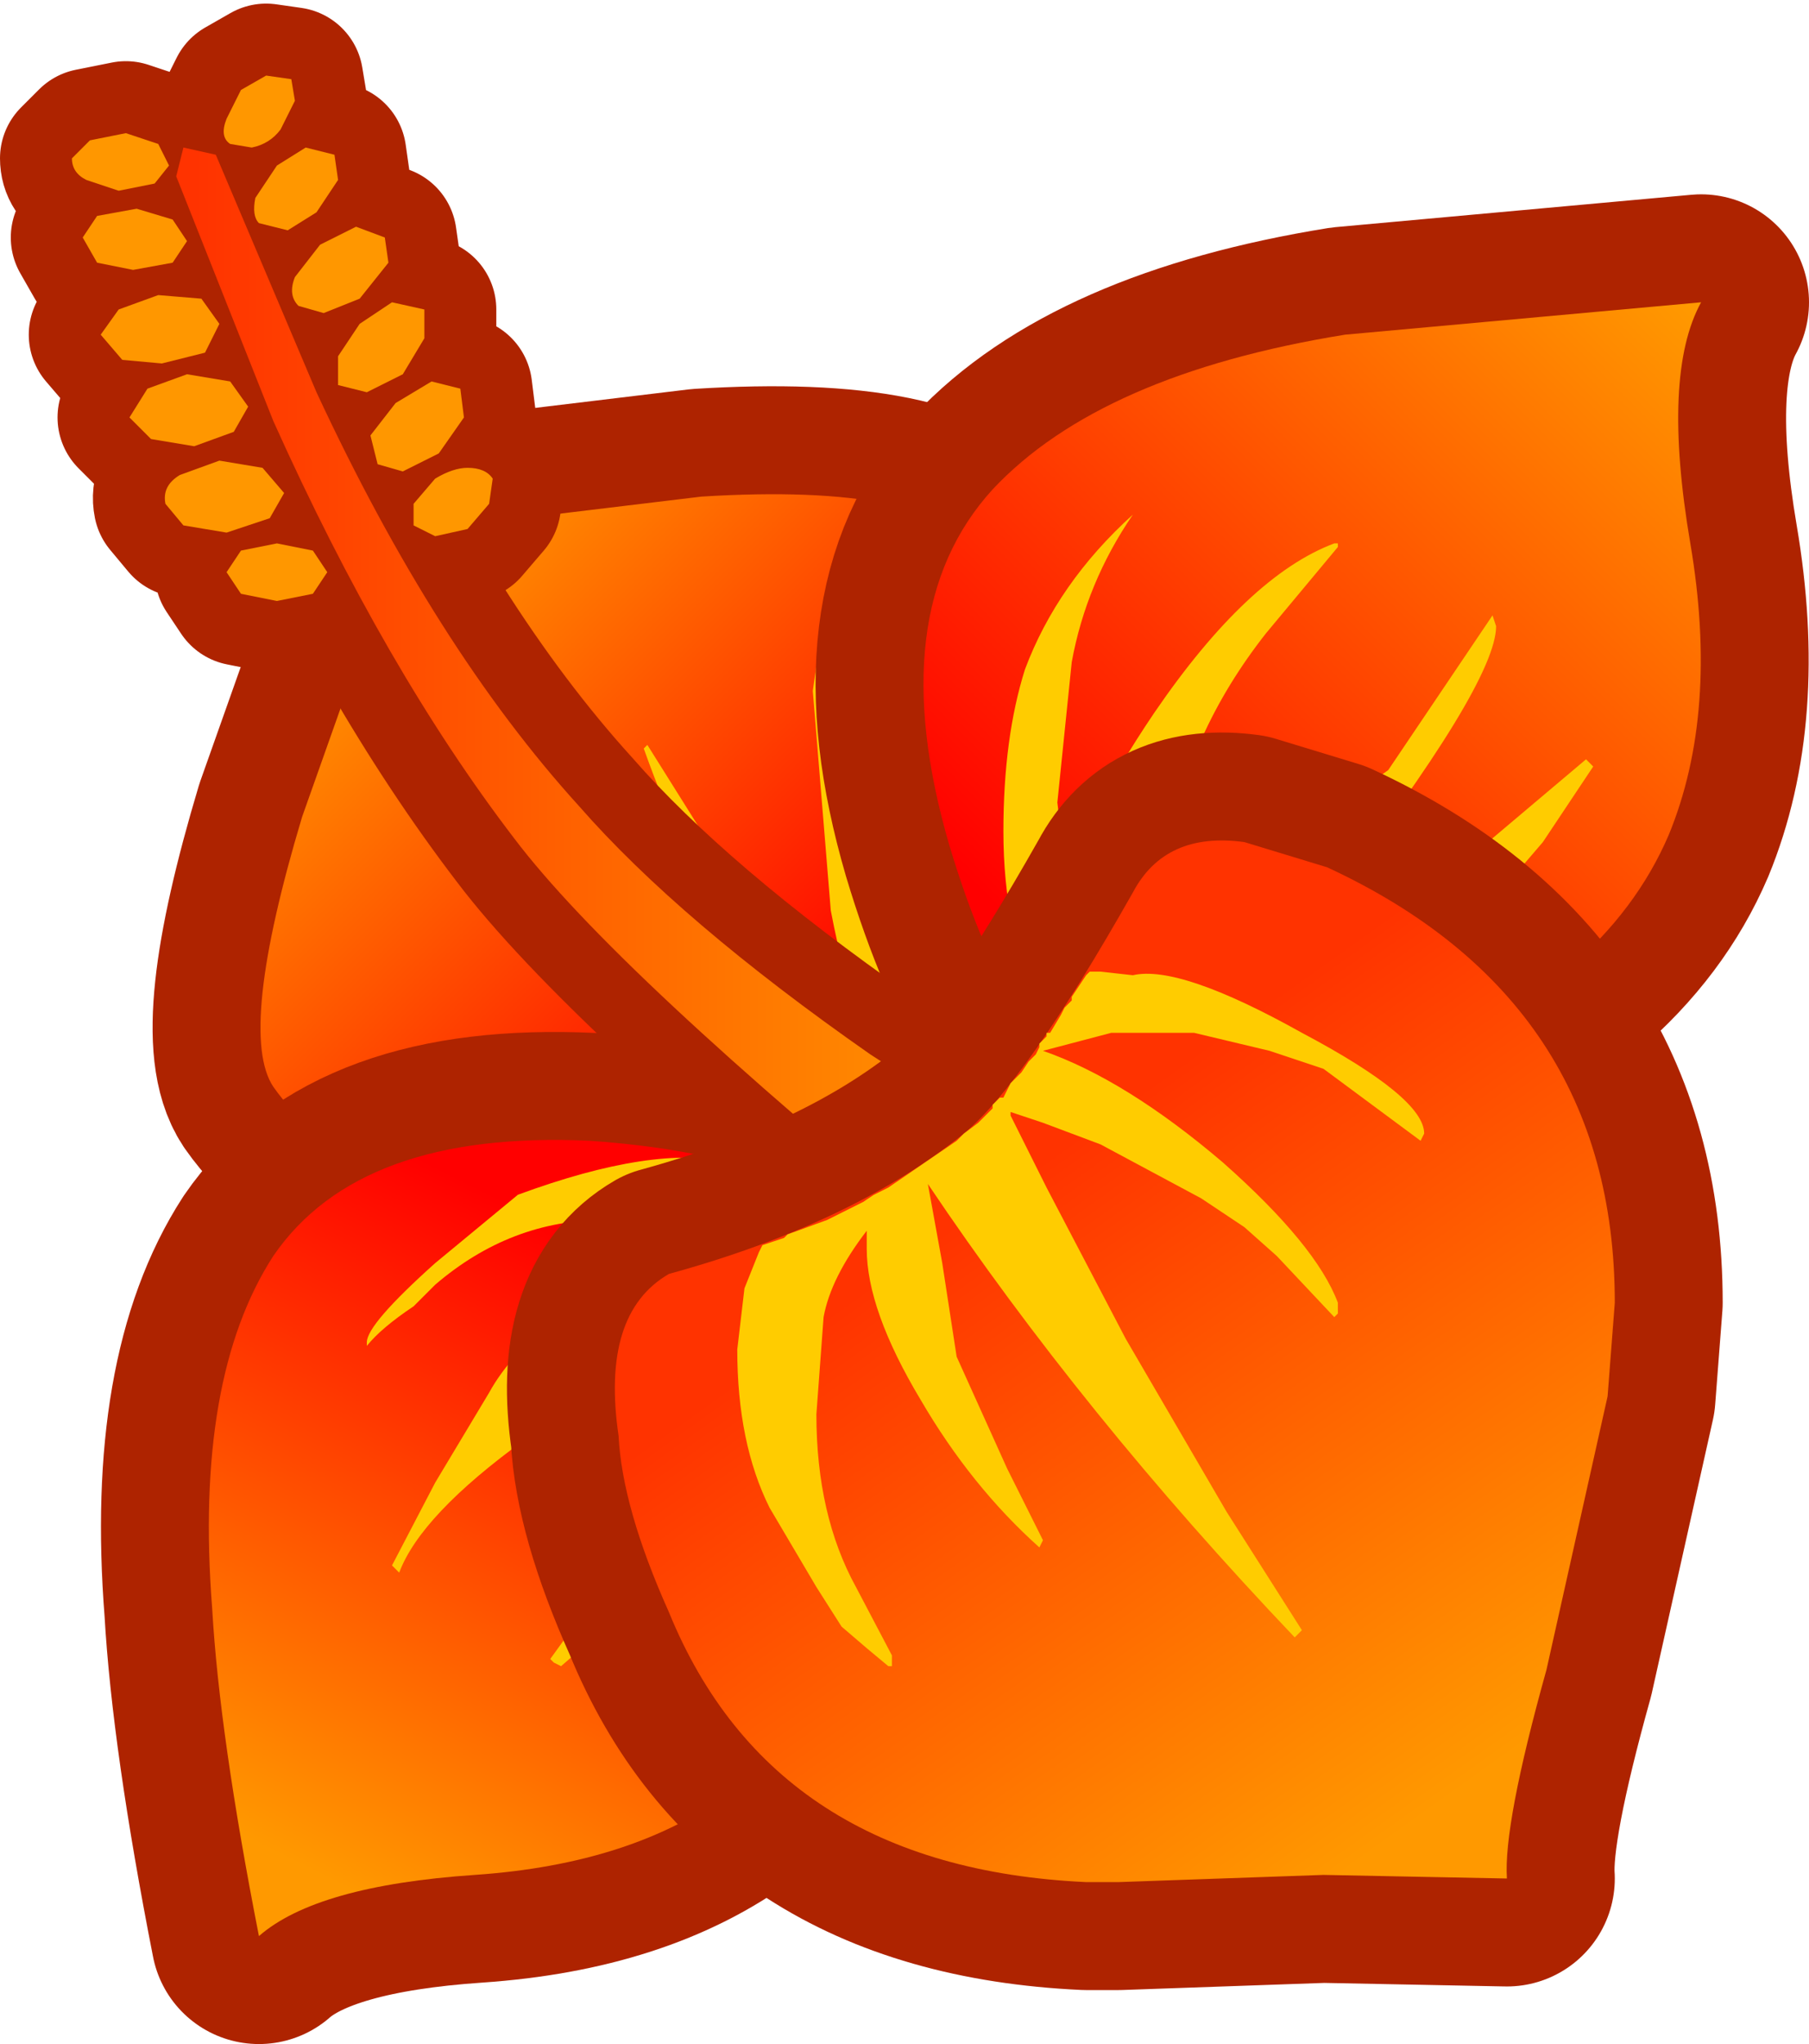 <?xml version="1.0" encoding="UTF-8" standalone="no"?>
<svg xmlns:xlink="http://www.w3.org/1999/xlink" height="28.4px" width="25.15px" xmlns="http://www.w3.org/2000/svg">
  <g transform="matrix(1.0, 0.0, 0.0, 1.0, -2.45, 4.15)">
    <path d="M17.55 7.65 L17.8 10.2 13.85 13.45 10.7 13.1 Q7.3 12.45 6.25 10.95 5.75 10.2 6.65 7.2 L8.05 3.25 12.2 2.75 Q15.4 2.55 16.15 3.55 17.15 4.85 17.55 7.65" fill="url(#gradient0)" fill-rule="evenodd" stroke="none"/>
    <path d="M17.55 7.65 Q17.15 4.85 16.15 3.55 15.4 2.55 12.2 2.75 L8.05 3.25 6.65 7.2 Q5.75 10.2 6.25 10.95 7.3 12.45 10.7 13.1 L13.85 13.45 17.8 10.2 17.55 7.65 Z" fill="none" stroke="#ae2300" stroke-linecap="round" stroke-linejoin="round" stroke-width="3.0"/>
    <path d="M12.2 2.75 Q15.4 2.55 16.15 3.55 17.15 4.85 17.55 7.65 L17.8 10.2 13.85 13.45 10.7 13.1 Q7.3 12.45 6.25 10.95 5.75 10.2 6.65 7.2 L8.05 3.25 12.2 2.75" fill="url(#gradient1)" fill-rule="evenodd" stroke="none"/>
    <path d="M13.8 5.1 L14.5 7.95 Q14.95 9.7 15.85 10.85 L15.9 10.9 16.0 9.9 16.1 8.85 16.2 8.8 16.6 10.05 16.9 10.7 17.2 11.35 Q16.35 12.95 15.9 12.95 15.4 12.95 14.75 12.35 L14.0 11.7 12.8 11.3 11.85 11.05 10.85 10.85 10.8 10.7 10.8 10.65 10.85 10.65 11.7 10.6 13.2 10.8 14.05 11.0 Q12.4 9.05 11.4 6.25 L11.45 6.2 13.05 8.75 15.05 11.25 Q14.35 10.35 14.0 8.5 L13.75 5.45 13.8 5.1" fill="#ffcc00" fill-rule="evenodd" stroke="none"/>
    <path d="M9.05 21.9 Q6.85 22.05 6.05 22.75 5.5 19.95 5.4 18.2 5.15 15.0 6.25 13.3 7.45 11.55 10.65 11.7 13.5 11.9 14.35 13.0 15.1 14.1 14.75 16.65 14.3 19.5 12.6 20.75 11.25 21.75 9.05 21.9" fill="url(#gradient2)" fill-rule="evenodd" stroke="none"/>
    <path d="M9.05 21.9 Q11.25 21.75 12.6 20.75 14.3 19.5 14.75 16.65 15.1 14.1 14.35 13.0 13.5 11.9 10.65 11.7 7.45 11.55 6.25 13.3 5.15 15.0 5.4 18.2 5.5 19.95 6.05 22.75 6.85 22.05 9.05 21.9 Z" fill="none" stroke="#ae2300" stroke-linecap="round" stroke-linejoin="round" stroke-width="3.0"/>
    <path d="M21.85 10.7 Q19.3 11.7 17.95 11.15 16.55 10.6 15.65 7.6 14.7 4.35 16.25 2.65 17.75 1.05 21.15 0.5 L26.1 0.05 Q25.55 1.05 25.95 3.4 26.35 5.75 25.65 7.45 24.75 9.55 21.85 10.7" fill="url(#gradient3)" fill-rule="evenodd" stroke="none"/>
    <path d="M21.85 10.7 Q19.3 11.7 17.95 11.15 16.55 10.6 15.65 7.6 14.7 4.35 16.25 2.65 17.75 1.05 21.15 0.5 L26.1 0.05 Q25.55 1.05 25.95 3.4 26.35 5.75 25.65 7.45 24.75 9.55 21.85 10.7 Z" fill="none" stroke="#ae2300" stroke-linecap="round" stroke-linejoin="round" stroke-width="3.0"/>
    <path d="M21.85 10.7 Q19.3 11.7 17.95 11.15 16.55 10.6 15.65 7.6 14.7 4.35 16.25 2.65 17.75 1.05 21.15 0.5 L26.1 0.05 Q25.55 1.05 25.95 3.4 26.35 5.75 25.65 7.45 24.75 9.55 21.85 10.7" fill="url(#gradient4)" fill-rule="evenodd" stroke="none"/>
    <path d="M9.05 21.9 Q6.85 22.05 6.05 22.75 5.5 19.95 5.4 18.2 5.15 15.0 6.25 13.3 7.45 11.55 10.65 11.7 13.5 11.9 14.35 13.0 15.1 14.1 14.75 16.65 14.3 19.5 12.6 20.75 11.25 21.75 9.05 21.9" fill="url(#gradient5)" fill-rule="evenodd" stroke="none"/>
    <path d="M8.2 14.0 Q7.75 14.3 7.55 14.55 L7.55 14.5 Q7.55 14.25 8.5 13.4 L9.65 12.45 Q11.55 11.75 12.6 12.0 13.5 12.2 13.5 12.9 L13.6 13.65 Q13.6 14.75 12.65 16.35 L11.75 17.7 10.25 19.0 10.15 18.95 10.1 18.9 10.75 18.0 11.8 16.45 12.5 14.05 12.5 14.0 9.75 15.85 Q8.3 16.9 8.0 17.7 L7.9 17.6 8.5 16.45 9.25 15.2 Q9.55 14.65 10.3 14.05 L12.05 12.9 11.85 12.85 10.85 12.8 Q9.55 12.8 8.5 13.7 L8.2 14.0" fill="#ffcc00" fill-rule="evenodd" stroke="none"/>
    <path d="M23.25 4.55 Q23.25 5.35 20.9 8.4 L21.0 8.35 20.9 8.5 21.1 8.75 Q22.05 8.35 22.9 7.75 L24.5 6.4 24.6 6.5 23.9 7.55 23.0 8.6 21.55 9.7 Q20.3 10.5 19.5 10.5 L19.3 10.4 17.85 10.35 Q17.25 10.35 16.9 10.0 L16.9 9.8 Q16.4 8.8 16.4 7.4 16.4 6.1 16.7 5.15 17.15 3.95 18.2 3.0 17.55 3.95 17.35 5.05 L17.15 7.0 17.3 8.25 Q17.45 7.3 18.5 5.75 19.8 3.85 21.0 3.4 L21.05 3.4 21.05 3.45 20.05 4.65 Q18.95 6.05 18.7 7.65 L18.7 8.8 Q18.9 8.25 19.55 7.7 L19.65 7.75 Q19.1 8.2 19.1 8.35 L19.1 8.4 20.2 7.65 21.75 6.55 23.2 4.4 23.25 4.55" fill="#ffcc00" fill-rule="evenodd" stroke="none"/>
    <path d="M4.65 -2.15 L4.8 -1.85 4.6 -1.6 4.1 -1.5 3.65 -1.65 Q3.45 -1.75 3.45 -1.95 L3.7 -2.2 4.2 -2.3 4.65 -2.15 M5.05 -0.8 L4.85 -0.5 4.3 -0.4 3.8 -0.5 3.6 -0.85 3.8 -1.15 4.35 -1.25 4.85 -1.1 5.05 -0.8 M7.15 -1.65 L6.85 -1.2 6.45 -0.95 6.05 -1.05 Q5.95 -1.15 6.0 -1.4 L6.3 -1.85 6.7 -2.1 7.1 -2.0 7.15 -1.65 M6.35 -2.35 Q6.2 -2.15 5.95 -2.1 L5.65 -2.15 Q5.5 -2.25 5.6 -2.5 L5.8 -2.9 6.15 -3.1 6.5 -3.05 6.55 -2.75 6.35 -2.35 M6.9 -0.75 L7.4 -1.0 7.8 -0.85 7.85 -0.5 7.45 0.0 6.95 0.2 6.6 0.1 Q6.45 -0.05 6.55 -0.3 L6.9 -0.75 M8.35 0.55 L8.05 1.05 7.55 1.3 7.15 1.2 7.15 0.8 7.45 0.35 7.9 0.05 8.35 0.15 8.35 0.55 M8.85 1.25 L8.9 1.65 8.55 2.15 8.05 2.4 7.7 2.3 7.6 1.9 7.95 1.45 8.45 1.15 8.85 1.25 M8.5 2.5 Q8.75 2.35 8.95 2.35 9.2 2.35 9.3 2.5 L9.25 2.85 8.95 3.2 8.5 3.3 8.2 3.15 8.2 2.85 8.5 2.5 M5.5 0.35 L5.3 0.75 4.7 0.9 4.15 0.85 3.85 0.5 4.1 0.15 4.65 -0.05 5.25 0.0 5.5 0.35 M5.9 1.5 L5.7 1.85 5.15 2.05 4.55 1.95 4.25 1.65 4.5 1.25 5.05 1.05 5.65 1.15 5.9 1.5 M6.1 2.35 L6.4 2.7 6.2 3.05 5.6 3.25 5.0 3.15 4.75 2.85 Q4.7 2.6 4.95 2.45 L5.5 2.25 6.1 2.35 M6.8 4.1 L6.3 4.2 5.8 4.1 5.6 3.8 5.8 3.5 6.3 3.4 6.8 3.5 7.0 3.8 6.8 4.1" fill="#ff5b00" fill-rule="evenodd" stroke="none"/>
    <path d="M4.65 -2.15 L4.8 -1.85 4.6 -1.6 4.1 -1.5 3.65 -1.65 Q3.45 -1.75 3.45 -1.95 L3.7 -2.2 4.2 -2.3 4.65 -2.15 M5.05 -0.8 L4.85 -0.5 4.3 -0.4 3.8 -0.5 3.6 -0.85 3.8 -1.15 4.35 -1.25 4.85 -1.1 5.05 -0.8 M7.15 -1.65 L6.85 -1.2 6.45 -0.95 6.05 -1.05 Q5.95 -1.15 6.0 -1.4 L6.3 -1.85 6.7 -2.1 7.1 -2.0 7.15 -1.65 M6.35 -2.35 Q6.2 -2.15 5.95 -2.1 L5.65 -2.15 Q5.5 -2.25 5.6 -2.5 L5.8 -2.9 6.15 -3.1 6.5 -3.05 6.55 -2.75 6.35 -2.35 M6.9 -0.75 L7.4 -1.0 7.8 -0.85 7.85 -0.5 7.45 0.0 6.95 0.2 6.6 0.1 Q6.45 -0.05 6.55 -0.3 L6.9 -0.75 M8.35 0.55 L8.05 1.05 7.55 1.3 7.15 1.2 7.15 0.8 7.45 0.35 7.9 0.05 8.35 0.15 8.35 0.55 M8.85 1.25 L8.9 1.65 8.55 2.15 8.05 2.4 7.7 2.3 7.6 1.9 7.95 1.45 8.45 1.15 8.85 1.25 M8.5 2.5 Q8.75 2.35 8.95 2.35 9.2 2.35 9.3 2.5 L9.25 2.85 8.95 3.2 8.5 3.3 8.2 3.15 8.2 2.85 8.5 2.5 M5.5 0.35 L5.3 0.75 4.7 0.9 4.15 0.85 3.85 0.5 4.1 0.15 4.65 -0.05 5.25 0.0 5.5 0.35 M5.9 1.5 L5.7 1.85 5.15 2.05 4.55 1.95 4.25 1.65 4.5 1.25 5.05 1.05 5.65 1.15 5.9 1.5 M6.1 2.35 L6.4 2.7 6.2 3.05 5.6 3.25 5.0 3.15 4.75 2.85 Q4.7 2.6 4.95 2.45 L5.5 2.25 6.1 2.35 M6.8 4.1 L6.3 4.2 5.8 4.1 5.6 3.8 5.8 3.5 6.3 3.4 6.8 3.5 7.0 3.8 6.8 4.1" fill="none" stroke="#ae2300" stroke-linecap="round" stroke-linejoin="round" stroke-width="2.0"/>
    <path d="M5.0 -2.1 L5.45 -2.0 6.85 1.3 Q8.5 4.85 10.5 7.05 11.9 8.65 14.55 10.5 L16.95 12.05 15.65 13.15 Q11.0 9.35 9.6 7.5 7.8 5.15 6.25 1.7 L4.9 -1.7 5.0 -2.1" fill="url(#gradient6)" fill-rule="evenodd" stroke="none"/>
    <path d="M5.0 -2.1 L4.9 -1.7 6.25 1.7 Q7.8 5.15 9.6 7.5 11.0 9.35 15.65 13.15 L16.95 12.05 14.55 10.5 Q11.9 8.65 10.5 7.05 8.5 4.85 6.85 1.3 L5.45 -2.0 5.0 -2.1 Z" fill="none" stroke="#ae2300" stroke-linecap="round" stroke-linejoin="round" stroke-width="2.0"/>
    <path d="M5.0 -2.1 L5.45 -2.0 6.85 1.3 Q8.5 4.85 10.5 7.05 11.9 8.65 14.55 10.5 L16.95 12.05 15.65 13.15 Q11.0 9.35 9.6 7.5 7.8 5.15 6.25 1.7 L4.9 -1.7 5.0 -2.1" fill="url(#gradient7)" fill-rule="evenodd" stroke="none"/>
    <path d="M4.65 -2.15 L4.8 -1.85 4.6 -1.6 4.1 -1.5 3.65 -1.65 Q3.45 -1.75 3.45 -1.95 L3.7 -2.2 4.2 -2.3 4.65 -2.15 M5.05 -0.8 L4.85 -0.5 4.3 -0.4 3.8 -0.5 3.6 -0.85 3.8 -1.15 4.35 -1.25 4.85 -1.1 5.05 -0.8 M7.15 -1.65 L6.85 -1.2 6.45 -0.95 6.05 -1.05 Q5.95 -1.15 6.0 -1.4 L6.3 -1.85 6.7 -2.1 7.1 -2.0 7.15 -1.65 M6.35 -2.35 Q6.2 -2.15 5.95 -2.1 L5.65 -2.15 Q5.5 -2.25 5.6 -2.5 L5.8 -2.9 6.15 -3.1 6.5 -3.05 6.55 -2.75 6.35 -2.35 M6.9 -0.75 L7.4 -1.0 7.8 -0.85 7.85 -0.5 7.45 0.0 6.95 0.2 6.6 0.1 Q6.45 -0.05 6.55 -0.3 L6.9 -0.75 M8.35 0.55 L8.05 1.05 7.55 1.3 7.15 1.2 7.15 0.8 7.45 0.35 7.9 0.05 8.35 0.15 8.35 0.55 M8.85 1.25 L8.9 1.65 8.55 2.15 8.05 2.4 7.7 2.3 7.6 1.9 7.95 1.45 8.45 1.15 8.85 1.25 M8.5 2.5 Q8.75 2.35 8.95 2.35 9.2 2.35 9.3 2.5 L9.25 2.85 8.95 3.2 8.5 3.3 8.2 3.15 8.2 2.85 8.5 2.5 M5.5 0.35 L5.3 0.75 4.7 0.9 4.15 0.85 3.85 0.5 4.1 0.15 4.65 -0.05 5.25 0.0 5.5 0.35 M5.9 1.5 L5.7 1.85 5.15 2.05 4.55 1.95 4.25 1.65 4.5 1.25 5.05 1.05 5.65 1.15 5.9 1.5 M6.1 2.35 L6.4 2.7 6.2 3.05 5.6 3.25 5.0 3.15 4.75 2.85 Q4.7 2.6 4.95 2.45 L5.5 2.25 6.1 2.35 M6.8 4.1 L6.3 4.2 5.8 4.1 5.6 3.8 5.8 3.5 6.3 3.4 6.8 3.5 7.0 3.8 6.8 4.1" fill="#ff9700" fill-rule="evenodd" stroke="none"/>
    <path d="M23.95 19.05 Q23.35 21.2 23.4 21.95 L20.85 21.9 18.0 22.0 17.55 22.0 Q13.2 21.8 11.75 18.25 11.1 16.8 11.05 15.8 10.8 14.1 11.75 13.55 14.3 12.85 15.85 11.6 16.7 10.9 18.2 8.25 18.65 7.4 19.75 7.55 L20.9 7.9 Q24.9 9.75 24.9 13.95 L24.8 15.25 23.95 19.05" fill="url(#gradient8)" fill-rule="evenodd" stroke="none"/>
    <path d="M23.95 19.05 L24.8 15.25 24.9 13.95 Q24.9 9.75 20.9 7.9 L19.75 7.55 Q18.65 7.4 18.2 8.25 16.7 10.9 15.85 11.6 14.3 12.85 11.75 13.55 10.8 14.1 11.05 15.8 11.1 16.8 11.75 18.25 13.2 21.8 17.55 22.0 L18.0 22.0 20.85 21.9 23.4 21.95 Q23.35 21.2 23.95 19.05 Z" fill="none" stroke="#ae2300" stroke-linecap="round" stroke-linejoin="round" stroke-width="3.0"/>
    <path d="M23.4 21.95 L20.85 21.9 18.0 22.0 17.55 22.0 Q13.2 21.8 11.75 18.25 11.1 16.8 11.05 15.8 10.8 14.1 11.75 13.55 14.3 12.85 15.85 11.6 16.7 10.9 18.2 8.25 18.65 7.4 19.75 7.55 L20.9 7.9 Q24.9 9.75 24.9 13.95 L24.8 15.25 23.95 19.05 Q23.35 21.2 23.4 21.95" fill="url(#gradient9)" fill-rule="evenodd" stroke="none"/>
    <path d="M22.2 11.7 L20.85 10.7 20.1 10.45 19.05 10.2 17.9 10.2 16.95 10.45 Q18.1 10.85 19.45 12.0 20.75 13.15 21.05 13.95 L21.05 14.1 21.0 14.15 20.2 13.3 19.75 12.9 19.15 12.5 17.75 11.75 16.95 11.45 16.5 11.3 16.5 11.35 17.0 12.35 18.1 14.45 19.5 16.85 20.55 18.5 20.45 18.6 Q17.5 15.5 15.35 12.3 L15.55 13.4 15.75 14.7 16.45 16.25 16.95 17.25 16.9 17.35 Q15.95 16.5 15.25 15.3 14.5 14.05 14.5 13.2 L14.5 12.95 Q14.0 13.6 13.9 14.15 L13.8 15.5 Q13.8 16.9 14.35 17.9 L14.85 18.85 14.85 19.0 14.8 19.0 14.5 18.75 14.15 18.45 13.8 17.9 13.15 16.8 Q12.7 15.9 12.7 14.6 L12.8 13.75 13.0 13.25 13.05 13.15 13.2 13.1 13.35 13.05 13.4 13.0 13.95 12.8 14.15 12.7 14.45 12.55 14.6 12.45 14.8 12.35 15.75 11.7 15.85 11.6 16.05 11.45 16.1 11.4 16.25 11.25 16.25 11.2 16.35 11.1 16.4 11.1 16.45 11.0 16.5 10.9 16.65 10.75 16.75 10.6 16.85 10.5 16.9 10.4 16.9 10.35 17.0 10.25 17.0 10.2 17.05 10.2 17.2 9.95 17.25 9.85 17.3 9.8 17.35 9.75 17.35 9.7 17.45 9.55 17.55 9.4 17.6 9.35 17.75 9.35 18.2 9.4 Q18.85 9.25 20.55 10.2 22.25 11.1 22.25 11.6 L22.2 11.7" fill="#ffcc00" fill-rule="evenodd" stroke="none"/>
  </g>
  <defs>
    <linearGradient gradientTransform="matrix(-0.004, -0.004, 0.005, -0.005, 11.1, 6.75)" gradientUnits="userSpaceOnUse" id="gradient0" spreadMethod="pad" x1="-819.2" x2="819.2">
      <stop offset="0.0" stop-color="#ff3300"/>
      <stop offset="1.0" stop-color="#ff9900"/>
    </linearGradient>
    <linearGradient gradientTransform="matrix(-0.004, -0.004, 0.005, -0.005, 11.1, 6.75)" gradientUnits="userSpaceOnUse" id="gradient1" spreadMethod="pad" x1="-819.2" x2="819.2">
      <stop offset="0.0" stop-color="#ff0000"/>
      <stop offset="1.0" stop-color="#ff9900"/>
    </linearGradient>
    <linearGradient gradientTransform="matrix(-0.003, 0.005, -0.006, -0.003, 10.1, 17.2)" gradientUnits="userSpaceOnUse" id="gradient2" spreadMethod="pad" x1="-819.2" x2="819.2">
      <stop offset="0.0" stop-color="#ff3300"/>
      <stop offset="1.0" stop-color="#ff9900"/>
    </linearGradient>
    <linearGradient gradientTransform="matrix(0.004, -0.006, 0.006, 0.004, 19.9, 6.9)" gradientUnits="userSpaceOnUse" id="gradient3" spreadMethod="pad" x1="-819.2" x2="819.2">
      <stop offset="0.0" stop-color="#ff3300"/>
      <stop offset="1.0" stop-color="#ff9900"/>
    </linearGradient>
    <linearGradient gradientTransform="matrix(0.005, -0.006, 0.005, 0.005, 22.0, 5.15)" gradientUnits="userSpaceOnUse" id="gradient4" spreadMethod="pad" x1="-819.2" x2="819.2">
      <stop offset="0.0" stop-color="#ff0000"/>
      <stop offset="1.0" stop-color="#ff9900"/>
    </linearGradient>
    <linearGradient gradientTransform="matrix(-0.003, 0.005, -0.006, -0.003, 9.65, 17.95)" gradientUnits="userSpaceOnUse" id="gradient5" spreadMethod="pad" x1="-819.2" x2="819.2">
      <stop offset="0.0" stop-color="#ff0000"/>
      <stop offset="1.0" stop-color="#ff9900"/>
    </linearGradient>
    <linearGradient gradientTransform="matrix(0.007, 0.0, 0.0, 0.009, 10.9, 5.45)" gradientUnits="userSpaceOnUse" id="gradient6" spreadMethod="pad" x1="-819.2" x2="819.2">
      <stop offset="0.0" stop-color="#ff3300"/>
      <stop offset="1.0" stop-color="#ff9900"/>
    </linearGradient>
    <linearGradient gradientTransform="matrix(0.007, 0.0, 0.0, 0.009, 10.9, 5.45)" gradientUnits="userSpaceOnUse" id="gradient7" spreadMethod="pad" x1="-819.2" x2="819.2">
      <stop offset="0.0" stop-color="#ff3300"/>
      <stop offset="1.0" stop-color="#ff9900"/>
    </linearGradient>
    <linearGradient gradientTransform="matrix(0.006, 0.008, -0.007, 0.005, 17.35, 11.95)" gradientUnits="userSpaceOnUse" id="gradient8" spreadMethod="pad" x1="-819.2" x2="819.2">
      <stop offset="0.0" stop-color="#ff3300"/>
      <stop offset="1.0" stop-color="#ff9900"/>
    </linearGradient>
    <linearGradient gradientTransform="matrix(0.004, 0.005, -0.007, 0.005, 21.75, 15.0)" gradientUnits="userSpaceOnUse" id="gradient9" spreadMethod="pad" x1="-819.2" x2="819.2">
      <stop offset="0.0" stop-color="#ff3300"/>
      <stop offset="1.0" stop-color="#ff9900"/>
    </linearGradient>
  </defs>
</svg>
